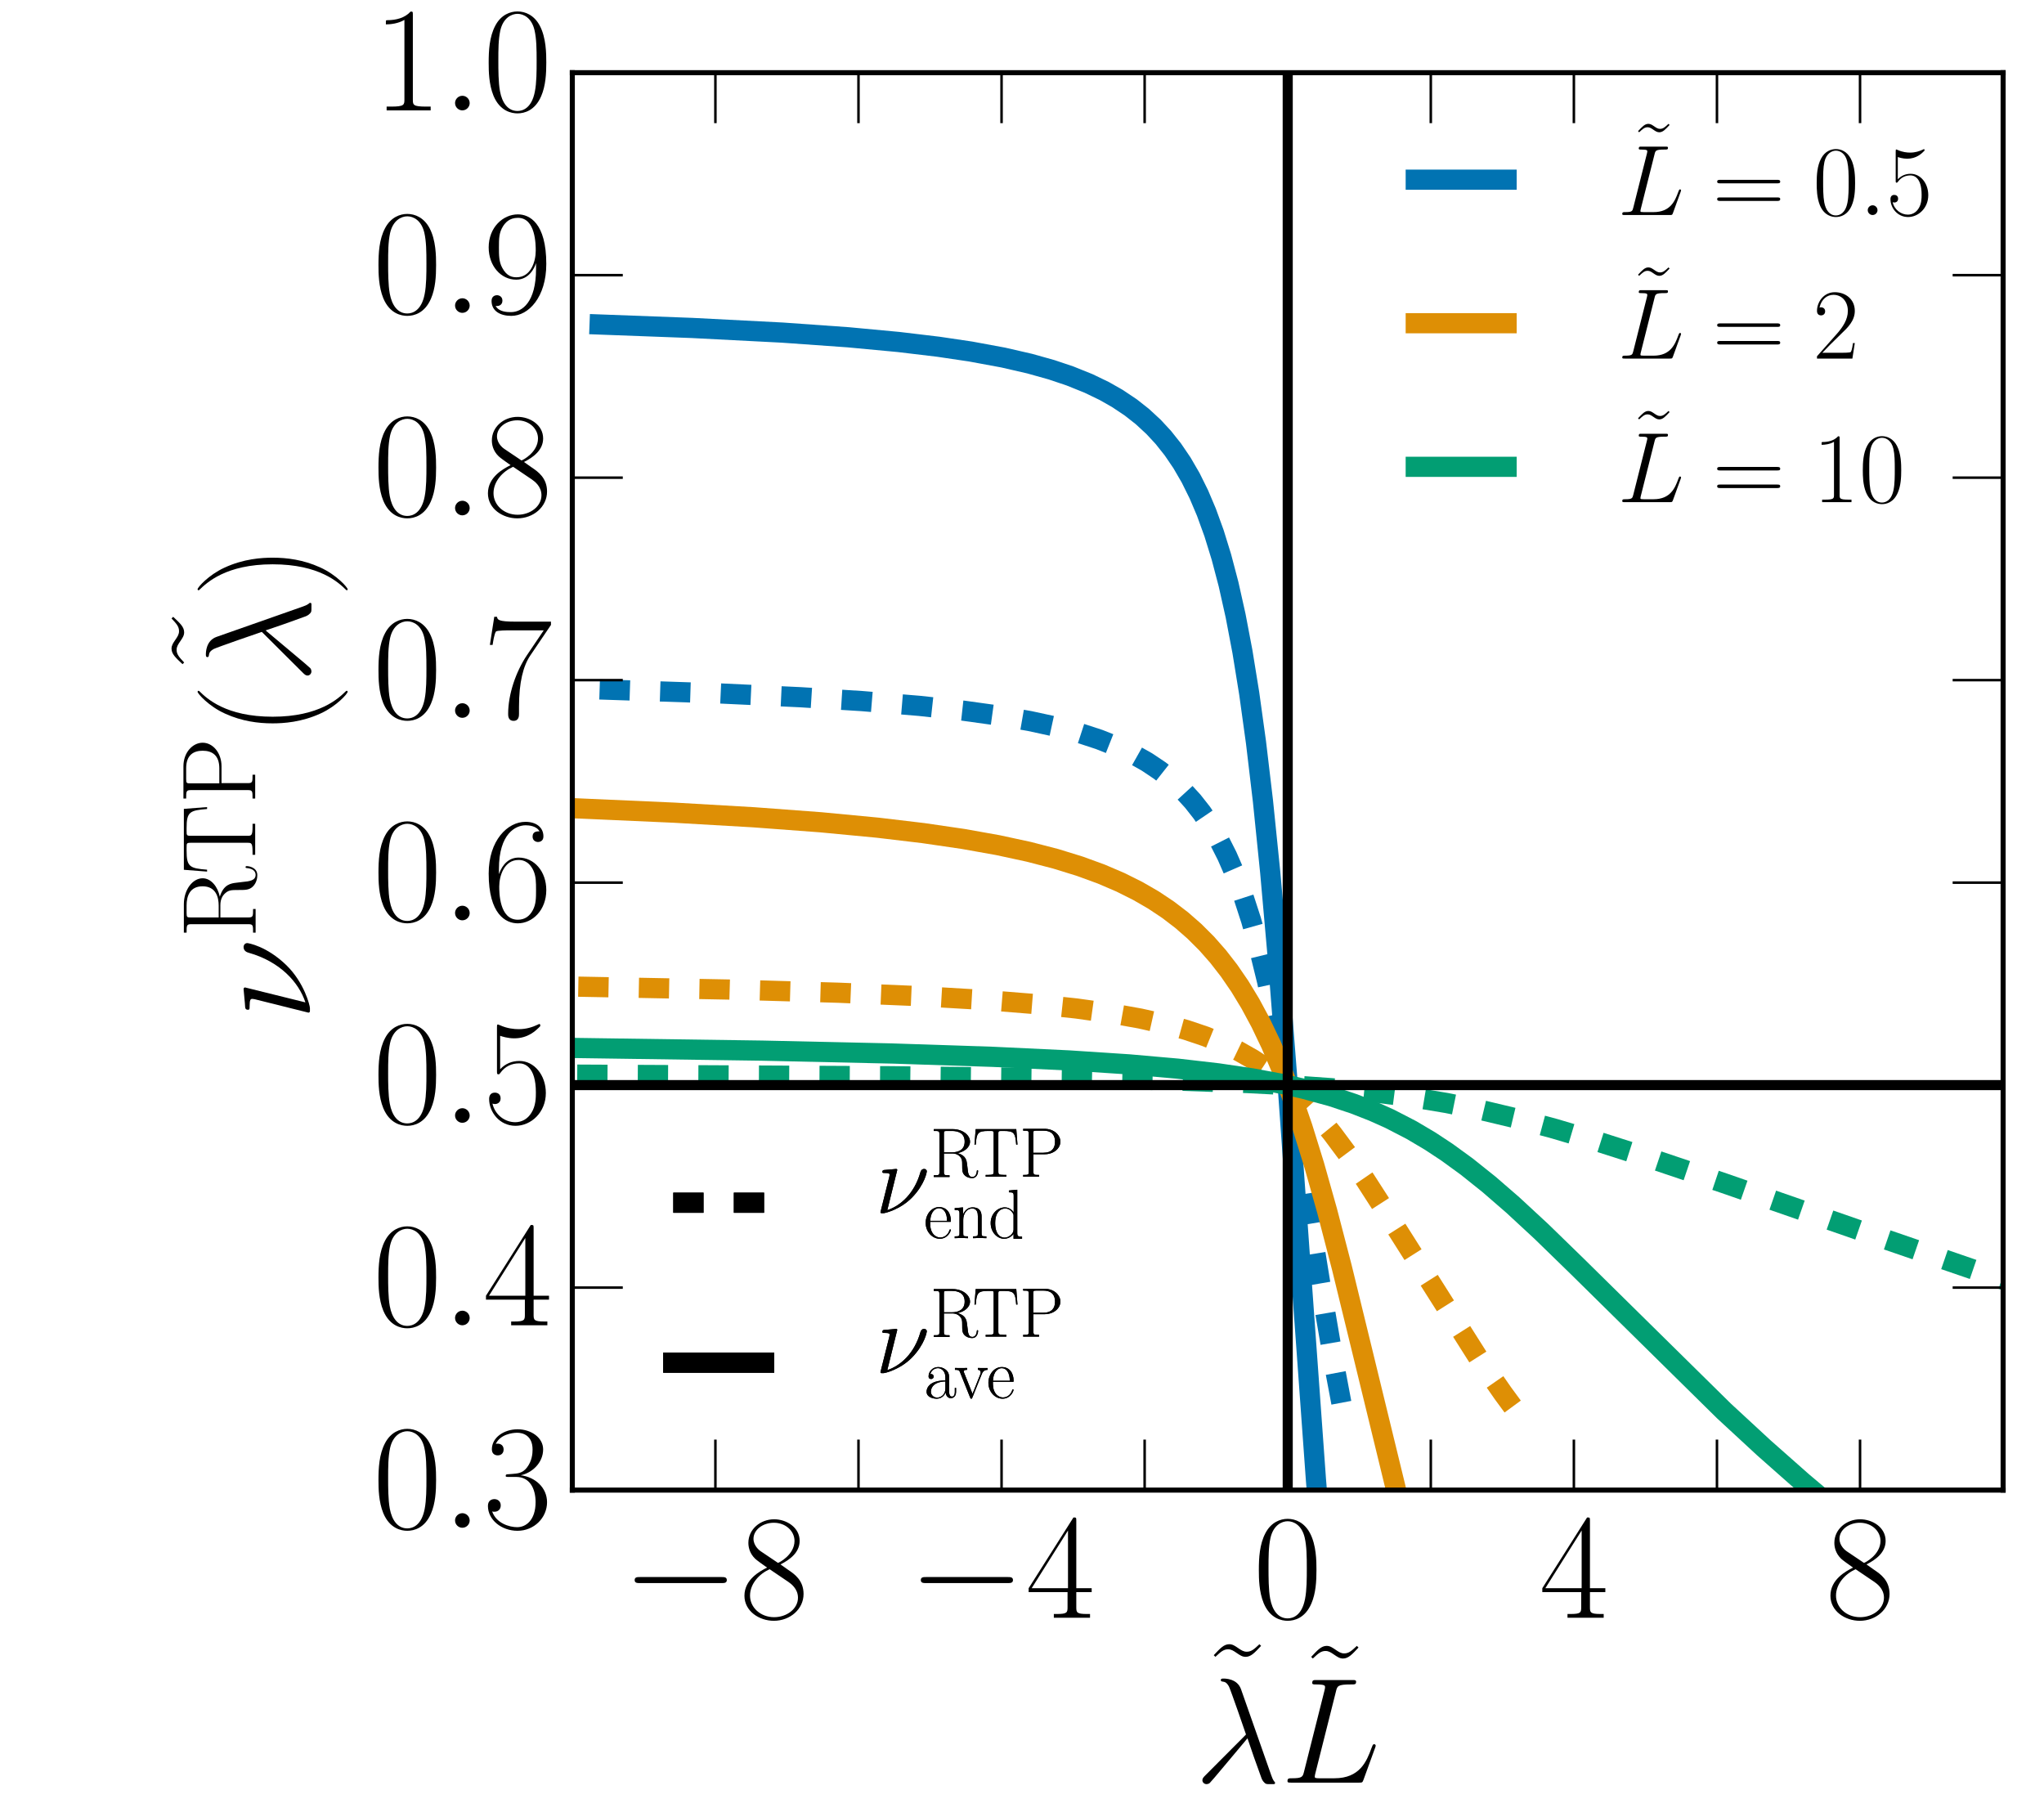<?xml version="1.0" encoding="utf-8" standalone="no"?>
<!DOCTYPE svg PUBLIC "-//W3C//DTD SVG 1.1//EN"
  "http://www.w3.org/Graphics/SVG/1.1/DTD/svg11.dtd">
<!-- Created with matplotlib (https://matplotlib.org/) -->
<svg height="360pt" version="1.1" viewBox="0 0 405 360" width="405pt" xmlns="http://www.w3.org/2000/svg" xmlns:xlink="http://www.w3.org/1999/xlink">
 <defs>
  <style type="text/css">
*{stroke-linecap:butt;stroke-linejoin:round;}
  </style>
 </defs>
 <g id="figure_1">
  <g id="patch_1">
   <path d="M 0 360 
L 405 360 
L 405 0 
L 0 0 
z
" style="fill:#ffffff;"/>
  </g>
  <g id="axes_1">
   <g id="patch_2">
    <path d="M 113.4 295.2 
L 396.9 295.2 
L 396.9 14.4 
L 113.4 14.4 
z
" style="fill:#ffffff;"/>
   </g>
   <g id="line2d_1">
    <path clip-path="url(#p166cdd229d)" d="M 118.808 136.584 
L 142.222 137.358 
L 158.645 138.127 
L 170.812 138.893 
L 182.214 139.843 
L 190.841 140.787 
L 197.604 141.725 
L 204.02 142.842 
L 209.127 143.95 
L 213.917 145.231 
L 217.799 146.5 
L 221.429 147.936 
L 224.424 149.356 
L 227.23 150.937 
L 229.823 152.671 
L 232.201 154.552 
L 234.369 156.574 
L 236.342 158.729 
L 238.137 161.011 
L 239.873 163.569 
L 241.523 166.386 
L 243.144 169.594 
L 244.761 173.307 
L 246.326 177.476 
L 247.898 182.32 
L 249.462 187.879 
L 251.064 194.406 
L 252.761 202.282 
L 254.622 212.02 
L 256.846 224.904 
L 261.536 253.854 
L 264.4 270.597 
L 266.515 281.829 
L 266.515 281.829 
" style="fill:none;stroke:#0173b2;stroke-dasharray:6,6;stroke-dashoffset:0;stroke-width:4;"/>
   </g>
   <g id="line2d_2">
    <path clip-path="url(#p166cdd229d)" d="M 118.808 64.286 
L 137.175 64.972 
L 155.016 65.891 
L 168.075 66.818 
L 178.055 67.752 
L 185.936 68.693 
L 192.321 69.64 
L 198.785 70.834 
L 204.02 72.038 
L 208.349 73.252 
L 211.993 74.476 
L 215.675 75.957 
L 218.777 77.451 
L 221.429 78.958 
L 224.078 80.733 
L 226.351 82.523 
L 228.586 84.589 
L 230.515 86.675 
L 232.396 89.044 
L 234.202 91.702 
L 235.916 94.656 
L 237.53 97.911 
L 239.042 101.473 
L 240.548 105.622 
L 242.015 110.369 
L 243.423 115.72 
L 244.82 121.96 
L 246.177 129.089 
L 247.521 137.378 
L 248.864 147.075 
L 250.24 158.671 
L 251.685 172.835 
L 253.231 190.289 
L 255.007 213.038 
L 257.575 249.196 
L 260.746 293.204 
L 262.539 315.001 
L 264.096 331.326 
L 265.548 344.293 
L 266.515 351.787 
L 266.515 351.787 
" style="fill:none;stroke:#0173b2;stroke-linecap:square;stroke-width:4;"/>
   </g>
   <g id="line2d_3">
    <path clip-path="url(#p166cdd229d)" d="M 114.584 195.467 
L 144.509 196.039 
L 166.145 196.668 
L 182.362 197.353 
L 194.879 198.092 
L 205.093 198.914 
L 213.254 199.788 
L 220.095 200.741 
L 225.878 201.771 
L 230.814 202.876 
L 235.069 204.053 
L 238.851 205.328 
L 242.228 206.696 
L 245.312 208.18 
L 248.221 209.829 
L 250.952 211.632 
L 253.576 213.634 
L 256.036 215.772 
L 258.638 218.331 
L 261.24 221.203 
L 263.968 224.541 
L 267.02 228.642 
L 270.516 233.735 
L 274.916 240.569 
L 292.998 269.113 
L 297.814 276.051 
L 302.064 281.829 
L 302.064 281.829 
" style="fill:none;stroke:#de8f05;stroke-dasharray:6,6;stroke-dashoffset:0;stroke-width:4;"/>
   </g>
   <g id="line2d_4">
    <path clip-path="url(#p166cdd229d)" d="M 114.584 160.157 
L 133.512 160.994 
L 149.338 161.909 
L 162.649 162.902 
L 173.918 163.974 
L 182.947 165.048 
L 190.831 166.201 
L 197.738 167.433 
L 203.816 168.745 
L 209.186 170.137 
L 213.954 171.61 
L 218.207 173.162 
L 222.017 174.795 
L 225.448 176.509 
L 228.551 178.303 
L 231.48 180.255 
L 234.136 182.287 
L 236.642 184.476 
L 239.073 186.9 
L 241.346 189.48 
L 243.529 192.291 
L 245.667 195.408 
L 247.741 198.827 
L 249.781 202.618 
L 251.839 206.923 
L 253.885 211.724 
L 255.818 216.776 
L 258.07 223.313 
L 260.412 230.861 
L 262.949 239.849 
L 265.873 251.089 
L 269.851 267.373 
L 276.98 296.646 
L 280.249 309.044 
L 283.085 318.955 
L 285.721 327.391 
L 288.264 334.816 
L 290.734 341.366 
L 293.215 347.328 
L 295.712 352.75 
L 298.161 357.548 
L 300.091 361 
L 300.091 361 
" style="fill:none;stroke:#de8f05;stroke-linecap:square;stroke-width:4;"/>
   </g>
   <g id="line2d_5">
    <path clip-path="url(#p166cdd229d)" d="M 114.374 212.894 
L 176.436 213.211 
L 210.798 213.593 
L 232.239 214.039 
L 247.095 214.559 
L 255.15 214.971 
L 255.15 214.971 
L 263.781 215.573 
L 272.05 216.368 
L 279.656 217.354 
L 286.683 218.525 
L 293.321 219.873 
L 300.488 221.579 
L 308.065 223.625 
L 316.622 226.167 
L 327.088 229.511 
L 341.568 234.393 
L 370.076 244.311 
L 395.939 253.199 
L 406 256.566 
L 406 256.566 
" style="fill:none;stroke:#029e73;stroke-dasharray:6,6;stroke-dashoffset:0;stroke-width:4;"/>
   </g>
   <g id="line2d_6">
    <path clip-path="url(#p166cdd229d)" d="M 114.374 207.619 
L 151.077 208.141 
L 177.082 208.718 
L 196.787 209.37 
L 211.76 210.079 
L 223.74 210.864 
L 233.325 211.709 
L 241.324 212.632 
L 248.102 213.633 
L 253.932 214.714 
L 258.356 215.709 
L 263.781 217.19 
L 268.251 218.676 
L 272.05 220.162 
L 275.359 221.646 
L 279.656 223.865 
L 283.376 226.067 
L 286.683 228.247 
L 290.626 231.114 
L 295.019 234.624 
L 299.745 238.719 
L 305.421 243.973 
L 312.461 250.823 
L 341.568 279.506 
L 349.506 286.843 
L 357.15 293.598 
L 364.553 299.832 
L 371.754 305.599 
L 378.784 310.944 
L 385.664 315.908 
L 392.807 320.788 
L 399.82 325.318 
L 406 329.103 
L 406 329.103 
" style="fill:none;stroke:#029e73;stroke-linecap:square;stroke-width:4;"/>
   </g>
   <g id="line2d_7">
    <path clip-path="url(#p166cdd229d)" d="M 255.15 295.2 
L 255.15 14.4 
" style="fill:none;stroke:#000000;stroke-linecap:square;stroke-width:2;"/>
   </g>
   <g id="line2d_8">
    <path clip-path="url(#p166cdd229d)" d="M 113.4 214.971 
L 396.9 214.971 
" style="fill:none;stroke:#000000;stroke-linecap:square;stroke-width:2;"/>
   </g>
   <g id="patch_3">
    <path d="M 113.4 295.2 
L 113.4 14.4 
" style="fill:none;stroke:#000000;stroke-linecap:square;stroke-linejoin:miter;"/>
   </g>
   <g id="patch_4">
    <path d="M 396.9 295.2 
L 396.9 14.4 
" style="fill:none;stroke:#000000;stroke-linecap:square;stroke-linejoin:miter;"/>
   </g>
   <g id="patch_5">
    <path d="M 113.4 295.2 
L 396.9 295.2 
" style="fill:none;stroke:#000000;stroke-linecap:square;stroke-linejoin:miter;"/>
   </g>
   <g id="patch_6">
    <path d="M 113.4 14.4 
L 396.9 14.4 
" style="fill:none;stroke:#000000;stroke-linecap:square;stroke-linejoin:miter;"/>
   </g>
   <g id="matplotlib.axis_1">
    <g id="xtick_1">
     <g id="line2d_9">
      <defs>
       <path d="M 0 0 
L 0 -10 
" id="m41e85e7155" style="stroke:#000000;stroke-width:0.5;"/>
      </defs>
      <g>
       <use style="stroke:#000000;stroke-width:0.5;" x="113.4" xlink:href="#m41e85e7155" y="295.2"/>
      </g>
     </g>
     <g id="line2d_10">
      <defs>
       <path d="M 0 0 
L 0 10 
" id="ma95c591715" style="stroke:#000000;stroke-width:0.5;"/>
      </defs>
      <g>
       <use style="stroke:#000000;stroke-width:0.5;" x="113.4" xlink:href="#ma95c591715" y="14.4"/>
      </g>
     </g>
    </g>
    <g id="xtick_2">
     <g id="line2d_11">
      <g>
       <use style="stroke:#000000;stroke-width:0.5;" x="141.75" xlink:href="#m41e85e7155" y="295.2"/>
      </g>
     </g>
     <g id="line2d_12">
      <g>
       <use style="stroke:#000000;stroke-width:0.5;" x="141.75" xlink:href="#ma95c591715" y="14.4"/>
      </g>
     </g>
     <g id="text_1">
      <!-- $-8$ -->
      <defs>
       <path d="M 65.906 23 
C 67.594 23 69.406 23 69.406 25 
C 69.406 27 67.594 27 65.906 27 
L 11.797 27 
C 10.094 27 8.297 27 8.297 25 
C 8.297 23 10.094 23 11.797 23 
z
" id="CMSY10-0"/>
       <path d="M 27.203 35.375 
C 33.5 38.547 39.906 43.328 39.906 50.984 
C 39.906 60.016 31.094 65.297 23 65.297 
C 13.906 65.297 5.906 58.734 5.906 49.688 
C 5.906 47.203 6.5 42.922 10.406 39.141 
C 11.406 38.156 15.594 35.172 18.297 33.281 
C 13.797 30.984 3.297 25.531 3.297 14.594 
C 3.297 4.359 13.094 -2 22.797 -2 
C 33.5 -2 42.5 5.656 42.5 15.781 
C 42.5 24.844 36.406 29.016 32.406 31.703 
z
M 14.094 44.094 
C 13.297 44.594 9.297 47.672 9.297 52.359 
C 9.297 58.422 15.594 63 22.797 63 
C 30.703 63 36.5 57.438 36.5 50.969 
C 36.5 41.703 26.094 36.422 25.594 36.422 
C 25.5 36.422 25.406 36.422 24.594 37.031 
z
M 32.5 23.734 
C 34 22.641 38.797 19.375 38.797 13.297 
C 38.797 5.953 31.406 0.391 23 0.391 
C 13.906 0.391 7 6.844 7 14.688 
C 7 22.547 13.094 29.094 20 32.188 
z
" id="CMR17-56"/>
      </defs>
      <g transform="translate(123.273 320.495)scale(0.3 -0.3)">
       <use transform="scale(0.996)" xlink:href="#CMSY10-0"/>
       <use transform="translate(77.487 0)scale(0.996)" xlink:href="#CMR17-56"/>
      </g>
     </g>
    </g>
    <g id="xtick_3">
     <g id="line2d_13">
      <g>
       <use style="stroke:#000000;stroke-width:0.5;" x="170.1" xlink:href="#m41e85e7155" y="295.2"/>
      </g>
     </g>
     <g id="line2d_14">
      <g>
       <use style="stroke:#000000;stroke-width:0.5;" x="170.1" xlink:href="#ma95c591715" y="14.4"/>
      </g>
     </g>
    </g>
    <g id="xtick_4">
     <g id="line2d_15">
      <g>
       <use style="stroke:#000000;stroke-width:0.5;" x="198.45" xlink:href="#m41e85e7155" y="295.2"/>
      </g>
     </g>
     <g id="line2d_16">
      <g>
       <use style="stroke:#000000;stroke-width:0.5;" x="198.45" xlink:href="#ma95c591715" y="14.4"/>
      </g>
     </g>
     <g id="text_2">
      <!-- $-4$ -->
      <defs>
       <path d="M 33.594 64.406 
C 33.594 66.5 33.5 66.5 31.703 66.5 
L 2 19.594 
L 2 17 
L 27.797 17 
L 27.797 7.141 
C 27.797 3.5 27.594 2.5 20.594 2.5 
L 18.703 2.5 
L 18.703 0 
C 21.906 0 27.297 0 30.703 0 
C 34.094 0 39.5 0 42.703 0 
L 42.703 2.5 
L 40.797 2.5 
C 33.797 2.5 33.594 3.5 33.594 7.141 
L 33.594 17 
L 43.797 17 
L 43.797 19.594 
L 33.594 19.594 
z
M 28.094 57.859 
L 28.094 19.594 
L 4 19.594 
z
" id="CMR17-52"/>
      </defs>
      <g transform="translate(179.973 320.495)scale(0.3 -0.3)">
       <use transform="scale(0.996)" xlink:href="#CMSY10-0"/>
       <use transform="translate(77.487 0)scale(0.996)" xlink:href="#CMR17-52"/>
      </g>
     </g>
    </g>
    <g id="xtick_5">
     <g id="line2d_17">
      <g>
       <use style="stroke:#000000;stroke-width:0.5;" x="226.8" xlink:href="#m41e85e7155" y="295.2"/>
      </g>
     </g>
     <g id="line2d_18">
      <g>
       <use style="stroke:#000000;stroke-width:0.5;" x="226.8" xlink:href="#ma95c591715" y="14.4"/>
      </g>
     </g>
    </g>
    <g id="xtick_6">
     <g id="line2d_19">
      <g>
       <use style="stroke:#000000;stroke-width:0.5;" x="255.15" xlink:href="#m41e85e7155" y="295.2"/>
      </g>
     </g>
     <g id="line2d_20">
      <g>
       <use style="stroke:#000000;stroke-width:0.5;" x="255.15" xlink:href="#ma95c591715" y="14.4"/>
      </g>
     </g>
     <g id="text_3">
      <!-- $0$ -->
      <defs>
       <path d="M 42 31.641 
C 42 37.75 41.906 48.125 37.703 56.109 
C 34 63.109 28.094 65.594 22.906 65.594 
C 18.094 65.594 12 63.406 8.203 56.203 
C 4.203 48.719 3.797 39.438 3.797 31.641 
C 3.797 25.953 3.906 17.281 7 9.672 
C 11.297 -0.609 19 -2 22.906 -2 
C 27.5 -2 34.5 -0.109 38.594 9.375 
C 41.594 16.281 42 24.359 42 31.641 
z
M 22.906 -0.406 
C 16.5 -0.406 12.703 5.078 11.297 12.688 
C 10.203 18.562 10.203 27.156 10.203 32.75 
C 10.203 40.438 10.203 46.828 11.5 52.922 
C 13.406 61.391 19 64 22.906 64 
C 27 64 32.297 61.297 34.203 53.125 
C 35.5 47.438 35.594 40.734 35.594 32.75 
C 35.594 26.25 35.594 18.266 34.406 12.375 
C 32.297 1.484 26.406 -0.406 22.906 -0.406 
z
" id="CMR17-48"/>
      </defs>
      <g transform="translate(248.296 320.495)scale(0.3 -0.3)">
       <use transform="scale(0.996)" xlink:href="#CMR17-48"/>
      </g>
     </g>
    </g>
    <g id="xtick_7">
     <g id="line2d_21">
      <g>
       <use style="stroke:#000000;stroke-width:0.5;" x="283.5" xlink:href="#m41e85e7155" y="295.2"/>
      </g>
     </g>
     <g id="line2d_22">
      <g>
       <use style="stroke:#000000;stroke-width:0.5;" x="283.5" xlink:href="#ma95c591715" y="14.4"/>
      </g>
     </g>
    </g>
    <g id="xtick_8">
     <g id="line2d_23">
      <g>
       <use style="stroke:#000000;stroke-width:0.5;" x="311.85" xlink:href="#m41e85e7155" y="295.2"/>
      </g>
     </g>
     <g id="line2d_24">
      <g>
       <use style="stroke:#000000;stroke-width:0.5;" x="311.85" xlink:href="#ma95c591715" y="14.4"/>
      </g>
     </g>
     <g id="text_4">
      <!-- $4$ -->
      <g transform="translate(304.996 320.495)scale(0.3 -0.3)">
       <use transform="scale(0.996)" xlink:href="#CMR17-52"/>
      </g>
     </g>
    </g>
    <g id="xtick_9">
     <g id="line2d_25">
      <g>
       <use style="stroke:#000000;stroke-width:0.5;" x="340.2" xlink:href="#m41e85e7155" y="295.2"/>
      </g>
     </g>
     <g id="line2d_26">
      <g>
       <use style="stroke:#000000;stroke-width:0.5;" x="340.2" xlink:href="#ma95c591715" y="14.4"/>
      </g>
     </g>
    </g>
    <g id="xtick_10">
     <g id="line2d_27">
      <g>
       <use style="stroke:#000000;stroke-width:0.5;" x="368.55" xlink:href="#m41e85e7155" y="295.2"/>
      </g>
     </g>
     <g id="line2d_28">
      <g>
       <use style="stroke:#000000;stroke-width:0.5;" x="368.55" xlink:href="#ma95c591715" y="14.4"/>
      </g>
     </g>
     <g id="text_5">
      <!-- $8$ -->
      <g transform="translate(361.696 320.495)scale(0.3 -0.3)">
       <use transform="scale(0.996)" xlink:href="#CMR17-56"/>
      </g>
     </g>
    </g>
    <g id="xtick_11">
     <g id="line2d_29">
      <g>
       <use style="stroke:#000000;stroke-width:0.5;" x="396.9" xlink:href="#m41e85e7155" y="295.2"/>
      </g>
     </g>
     <g id="line2d_30">
      <g>
       <use style="stroke:#000000;stroke-width:0.5;" x="396.9" xlink:href="#ma95c591715" y="14.4"/>
      </g>
     </g>
    </g>
    <g id="text_6">
     <!-- $\tilde{\lambda} \tilde{L}$ -->
     <defs>
      <path d="M 37.5 65.375 
C 34.094 62.188 32.203 60.391 29.094 60.391 
C 26.906 60.391 25.406 61.438 23.297 62.875 
C 21.297 64.234 19.703 65.375 17.5 65.375 
C 13.906 65.375 11.406 62.562 7.203 58.094 
L 8.297 57 
C 11.703 60.156 13.594 62 16.703 62 
C 18.906 62 20.406 60.938 22.5 59.5 
C 24.5 58.156 26.094 57 28.297 57 
C 31.906 57 34.406 59.812 38.594 64.281 
z
" id="CMR17-126"/>
      <path d="M 30.906 61.953 
C 28.406 69 20.5 69 19.203 69 
C 18.594 69 17.5 69 17.5 68 
C 17.5 67.219 18.094 67.109 18.594 67.016 
C 20.094 66.812 21.297 66.609 22.906 63.75 
C 23.906 61.859 34.203 32.172 34.203 31.969 
C 34.203 31.875 34.094 31.766 33.297 30.969 
L 7.297 4.859 
C 6.094 3.656 5.297 2.859 5.297 1.594 
C 5.297 0.188 6.5 -1 8.094 -1 
C 8.5 -1 9.594 -0.797 10.203 -0.203 
C 11.797 1.281 26.094 18.656 35.203 29.391 
C 37.797 21.609 41 12.453 44.094 4.078 
C 44.594 2.594 45.094 1.188 46.5 -0.094 
C 47.5 -1 47.703 -1 50.5 -1 
L 52.406 -1 
C 52.797 -1 53.5 -1 53.5 -0.203 
C 53.5 0.203 53.406 0.297 53 0.703 
C 52.094 1.797 51.406 3.578 51 4.781 
z
" id="CMMI12-21"/>
      <path d="M 36.703 60.328 
C 37.594 64.109 37.906 65.109 46.703 65.109 
C 49.406 65.109 50.094 65.109 50.094 67 
C 50.094 68 49 68 48.594 68 
C 46.594 68 44.297 68 42.297 68 
L 28.906 68 
C 27 68 24.797 68 22.906 68 
C 22.094 68 21 68 21 66.109 
C 21 65.109 21.906 65.109 23.406 65.109 
C 29.5 65.109 29.5 64.312 29.5 63.219 
C 29.5 63.031 29.5 62.422 29.094 60.922 
L 15.594 7.375 
C 14.703 3.891 14.5 2.891 7.5 2.891 
C 5.594 2.891 4.594 2.891 4.594 1.094 
C 4.594 0 5.203 0 7.203 0 
L 52 0 
C 54.203 0 54.297 0.094 55 1.891 
L 62.703 23.094 
C 62.906 23.594 63.094 24.188 63.094 24.484 
C 63.094 25.078 62.594 25.484 62.094 25.484 
C 62 25.484 61.5 25.484 61.297 25.078 
C 61.094 24.984 61.094 24.781 60.297 22.891 
C 57.094 14.141 52.594 2.891 35.703 2.891 
L 26.094 2.891 
C 24.703 2.891 24.5 2.891 23.906 3 
C 22.797 3.094 22.703 3.297 22.703 4.094 
C 22.703 4.797 22.906 5.391 23.094 6.266 
z
" id="CMMI12-76"/>
     </defs>
     <g transform="translate(236.659 353.156)scale(0.3 -0.3)">
      <use transform="translate(5.607 26.297)scale(0.996)" xlink:href="#CMR17-126"/>
      <use transform="scale(0.996)" xlink:href="#CMMI12-21"/>
      <use transform="translate(69.954 25.19)scale(0.996)" xlink:href="#CMR17-126"/>
      <use transform="translate(56.904 0)scale(0.996)" xlink:href="#CMMI12-76"/>
     </g>
    </g>
   </g>
   <g id="matplotlib.axis_2">
    <g id="ytick_1">
     <g id="line2d_31">
      <defs>
       <path d="M 0 0 
L 10 0 
" id="m42e4af747c" style="stroke:#000000;stroke-width:0.5;"/>
      </defs>
      <g>
       <use style="stroke:#000000;stroke-width:0.5;" x="113.4" xlink:href="#m42e4af747c" y="295.2"/>
      </g>
     </g>
     <g id="line2d_32">
      <defs>
       <path d="M 0 0 
L -10 0 
" id="m2ceb698891" style="stroke:#000000;stroke-width:0.5;"/>
      </defs>
      <g>
       <use style="stroke:#000000;stroke-width:0.5;" x="396.9" xlink:href="#m2ceb698891" y="295.2"/>
      </g>
     </g>
     <g id="text_7">
      <!-- $0.3$ -->
      <defs>
       <path d="M 18.406 4.797 
C 18.406 7.688 16 9.672 13.594 9.672 
C 10.703 9.672 8.703 7.281 8.703 4.891 
C 8.703 2 11.094 0 13.5 0 
C 16.406 0 18.406 2.391 18.406 4.797 
z
" id="CMMI12-58"/>
       <path d="M 22.094 33.703 
C 31 33.703 34.906 25.969 34.906 17.031 
C 34.906 5 28.5 0.391 22.703 0.391 
C 17.406 0.391 8.797 3.031 6.094 10.828 
C 6.594 10.625 7.094 10.625 7.594 10.625 
C 10 10.625 11.797 12.219 11.797 14.812 
C 11.797 17.703 9.594 19 7.594 19 
C 5.906 19 3.297 18.203 3.297 14.469 
C 3.297 5.234 12.297 -2 22.906 -2 
C 34 -2 42.5 6.719 42.5 16.953 
C 42.5 26.672 34.5 33.703 25 34.797 
C 32.594 36.375 39.906 43.062 39.906 52.016 
C 39.906 59.688 32 65.297 23 65.297 
C 13.906 65.297 5.906 59.828 5.906 52.016 
C 5.906 48.594 8.5 48 9.797 48 
C 11.906 48 13.703 49.297 13.703 51.891 
C 13.703 54.469 11.906 55.766 9.797 55.766 
C 9.406 55.766 8.906 55.766 8.5 55.578 
C 11.406 61.859 19.297 63 22.797 63 
C 26.297 63 32.906 61.328 32.906 51.875 
C 32.906 49.109 32.5 44.188 29.094 39.844 
C 26.094 36 22.703 36 19.406 35.688 
C 18.906 35.688 16.594 35.453 16.203 35.453 
C 15.5 35.359 15.094 35.266 15.094 34.5 
C 15.094 33.797 15.203 33.703 17.203 33.703 
z
" id="CMR17-51"/>
      </defs>
      <g transform="translate(73.857 302.665)scale(0.3 -0.3)">
       <use transform="scale(0.996)" xlink:href="#CMR17-48"/>
       <use transform="translate(45.69 0)scale(0.996)" xlink:href="#CMMI12-58"/>
       <use transform="translate(72.788 0)scale(0.996)" xlink:href="#CMR17-51"/>
      </g>
     </g>
    </g>
    <g id="ytick_2">
     <g id="line2d_33">
      <g>
       <use style="stroke:#000000;stroke-width:0.5;" x="113.4" xlink:href="#m42e4af747c" y="255.086"/>
      </g>
     </g>
     <g id="line2d_34">
      <g>
       <use style="stroke:#000000;stroke-width:0.5;" x="396.9" xlink:href="#m2ceb698891" y="255.086"/>
      </g>
     </g>
     <g id="text_8">
      <!-- $0.4$ -->
      <g transform="translate(73.857 262.55)scale(0.3 -0.3)">
       <use transform="scale(0.996)" xlink:href="#CMR17-48"/>
       <use transform="translate(45.69 0)scale(0.996)" xlink:href="#CMMI12-58"/>
       <use transform="translate(72.788 0)scale(0.996)" xlink:href="#CMR17-52"/>
      </g>
     </g>
    </g>
    <g id="ytick_3">
     <g id="line2d_35">
      <g>
       <use style="stroke:#000000;stroke-width:0.5;" x="113.4" xlink:href="#m42e4af747c" y="214.971"/>
      </g>
     </g>
     <g id="line2d_36">
      <g>
       <use style="stroke:#000000;stroke-width:0.5;" x="396.9" xlink:href="#m2ceb698891" y="214.971"/>
      </g>
     </g>
     <g id="text_9">
      <!-- $0.5$ -->
      <defs>
       <path d="M 11.406 57.688 
C 12.406 57.281 16.5 56 20.703 56 
C 30 56 35.094 61.109 38 64.062 
C 38 64.953 38 65.5 37.406 65.5 
C 37.297 65.5 37.094 65.5 36.297 65.047 
C 32.797 63.406 28.703 62.078 23.703 62.078 
C 20.703 62.078 16.203 62.484 11.297 64.672 
C 10.203 65.172 10 65.172 9.906 65.172 
C 9.406 65.172 9.297 65.062 9.297 63.078 
L 9.297 34.422 
C 9.297 32.641 9.297 32.141 10.297 32.141 
C 10.797 32.141 11 32.344 11.5 33.031 
C 14.703 37.516 19.094 39.406 24.094 39.406 
C 27.594 39.406 35.094 37.219 35.094 20.141 
C 35.094 16.953 35.094 11.172 32.094 6.578 
C 29.594 2.484 25.703 0.391 21.406 0.391 
C 14.797 0.391 8.094 5 6.297 12.719 
C 6.703 12.609 7.5 12.422 7.906 12.422 
C 9.203 12.422 11.703 13.125 11.703 16.219 
C 11.703 18.906 9.797 20 7.906 20 
C 5.594 20 4.094 18.594 4.094 15.797 
C 4.094 7.094 11 -2 21.594 -2 
C 31.906 -2 41.703 6.875 41.703 19.75 
C 41.703 31.719 33.906 41 24.203 41 
C 19.094 41 14.797 39.109 11.406 35.531 
z
" id="CMR17-53"/>
      </defs>
      <g transform="translate(73.857 222.436)scale(0.3 -0.3)">
       <use transform="scale(0.996)" xlink:href="#CMR17-48"/>
       <use transform="translate(45.69 0)scale(0.996)" xlink:href="#CMMI12-58"/>
       <use transform="translate(72.788 0)scale(0.996)" xlink:href="#CMR17-53"/>
      </g>
     </g>
    </g>
    <g id="ytick_4">
     <g id="line2d_37">
      <g>
       <use style="stroke:#000000;stroke-width:0.5;" x="113.4" xlink:href="#m42e4af747c" y="174.857"/>
      </g>
     </g>
     <g id="line2d_38">
      <g>
       <use style="stroke:#000000;stroke-width:0.5;" x="396.9" xlink:href="#m2ceb698891" y="174.857"/>
      </g>
     </g>
     <g id="text_10">
      <!-- $0.6$ -->
      <defs>
       <path d="M 10.594 34 
C 10.594 57.656 21.797 63 28.297 63 
C 30.406 63 35.5 62.641 37.5 59 
C 35.906 59 32.906 59 32.906 55.516 
C 32.906 52.828 35.094 51.922 36.5 51.922 
C 37.406 51.922 40.094 52.312 40.094 55.625 
C 40.094 61.781 35.094 65.297 28.203 65.297 
C 16.297 65.297 3.797 52.969 3.797 31 
C 3.797 3.953 15.094 -2 23.094 -2 
C 32.797 -2 42 6.672 42 20.047 
C 42 32.516 33.906 41.594 23.703 41.594 
C 17.594 41.594 13.094 37.609 10.594 30.625 
z
M 23.094 0.391 
C 10.797 0.391 10.797 18.75 10.797 22.438 
C 10.797 29.625 14.203 40 23.5 40 
C 25.203 40 30.094 40 33.406 33.125 
C 35.203 29.219 35.203 25.141 35.203 20.141 
C 35.203 14.75 35.203 10.781 33.094 6.781 
C 30.906 2.672 27.703 0.391 23.094 0.391 
z
" id="CMR17-54"/>
      </defs>
      <g transform="translate(73.857 182.322)scale(0.3 -0.3)">
       <use transform="scale(0.996)" xlink:href="#CMR17-48"/>
       <use transform="translate(45.69 0)scale(0.996)" xlink:href="#CMMI12-58"/>
       <use transform="translate(72.788 0)scale(0.996)" xlink:href="#CMR17-54"/>
      </g>
     </g>
    </g>
    <g id="ytick_5">
     <g id="line2d_39">
      <g>
       <use style="stroke:#000000;stroke-width:0.5;" x="113.4" xlink:href="#m42e4af747c" y="134.743"/>
      </g>
     </g>
     <g id="line2d_40">
      <g>
       <use style="stroke:#000000;stroke-width:0.5;" x="396.9" xlink:href="#m2ceb698891" y="134.743"/>
      </g>
     </g>
     <g id="text_11">
      <!-- $0.7$ -->
      <defs>
       <path d="M 45.094 61.578 
L 45.094 63.766 
L 21.594 63.766 
C 9.906 63.766 9.703 65.078 9.297 67 
L 7.5 67 
L 4.594 48.344 
L 6.406 48.344 
C 6.703 50.234 7.406 55.312 8.594 57.203 
C 9.203 58 16.594 58 18.297 58 
L 40.297 58 
L 29.203 41.578 
C 21.797 30.531 16.703 15.609 16.703 2.578 
C 16.703 1.391 16.703 -2 20.297 -2 
C 23.906 -2 23.906 1.391 23.906 2.672 
L 23.906 7.266 
C 23.906 23.562 26.703 34.312 31.297 41.188 
z
" id="CMR17-55"/>
      </defs>
      <g transform="translate(73.857 142.207)scale(0.3 -0.3)">
       <use transform="scale(0.996)" xlink:href="#CMR17-48"/>
       <use transform="translate(45.69 0)scale(0.996)" xlink:href="#CMMI12-58"/>
       <use transform="translate(72.788 0)scale(0.996)" xlink:href="#CMR17-55"/>
      </g>
     </g>
    </g>
    <g id="ytick_6">
     <g id="line2d_41">
      <g>
       <use style="stroke:#000000;stroke-width:0.5;" x="113.4" xlink:href="#m42e4af747c" y="94.629"/>
      </g>
     </g>
     <g id="line2d_42">
      <g>
       <use style="stroke:#000000;stroke-width:0.5;" x="396.9" xlink:href="#m2ceb698891" y="94.629"/>
      </g>
     </g>
     <g id="text_12">
      <!-- $0.8$ -->
      <g transform="translate(73.857 102.093)scale(0.3 -0.3)">
       <use transform="scale(0.996)" xlink:href="#CMR17-48"/>
       <use transform="translate(45.69 0)scale(0.996)" xlink:href="#CMMI12-58"/>
       <use transform="translate(72.788 0)scale(0.996)" xlink:href="#CMR17-56"/>
      </g>
     </g>
    </g>
    <g id="ytick_7">
     <g id="line2d_43">
      <g>
       <use style="stroke:#000000;stroke-width:0.5;" x="113.4" xlink:href="#m42e4af747c" y="54.514"/>
      </g>
     </g>
     <g id="line2d_44">
      <g>
       <use style="stroke:#000000;stroke-width:0.5;" x="396.9" xlink:href="#m2ceb698891" y="54.514"/>
      </g>
     </g>
     <g id="text_13">
      <!-- $0.9$ -->
      <defs>
       <path d="M 35.203 29.125 
C 35.203 7.25 26.094 0.484 18.594 0.484 
C 16.297 0.484 10.703 0.484 8.406 4.594 
C 11 4.188 12.906 5.578 12.906 8.094 
C 12.906 10.812 10.703 11.703 9.297 11.703 
C 8.406 11.703 5.703 11.297 5.703 7.906 
C 5.703 1.109 11.594 -2 18.797 -2 
C 30.297 -2 42 10.531 42 32.391 
C 42 59.641 30.797 65.297 23.203 65.297 
C 13.297 65.297 3.797 56.688 3.797 43.406 
C 3.797 31.109 11.906 22 22.094 22 
C 30.5 22 34.203 29.734 35.203 33 
z
M 22.297 23.594 
C 19.594 23.594 15.797 24.094 12.703 30.031 
C 10.594 33.891 10.594 38.453 10.594 43.297 
C 10.594 49.156 10.594 53.203 13.406 57.562 
C 14.797 59.641 17.406 63 23.203 63 
C 35 63 35 45.078 35 41.125 
C 35 34.094 31.797 23.594 22.297 23.594 
z
" id="CMR17-57"/>
      </defs>
      <g transform="translate(73.857 61.979)scale(0.3 -0.3)">
       <use transform="scale(0.996)" xlink:href="#CMR17-48"/>
       <use transform="translate(45.69 0)scale(0.996)" xlink:href="#CMMI12-58"/>
       <use transform="translate(72.788 0)scale(0.996)" xlink:href="#CMR17-57"/>
      </g>
     </g>
    </g>
    <g id="ytick_8">
     <g id="line2d_45">
      <g>
       <use style="stroke:#000000;stroke-width:0.5;" x="113.4" xlink:href="#m42e4af747c" y="14.4"/>
      </g>
     </g>
     <g id="line2d_46">
      <g>
       <use style="stroke:#000000;stroke-width:0.5;" x="396.9" xlink:href="#m2ceb698891" y="14.4"/>
      </g>
     </g>
     <g id="text_14">
      <!-- $1.0$ -->
      <defs>
       <path d="M 26.594 63.406 
C 26.594 65.5 26.5 65.5 25.094 65.5 
C 21.203 61.188 15.297 59.797 9.703 59.797 
C 9.406 59.797 8.906 59.797 8.797 59.5 
C 8.703 59.297 8.703 59.094 8.703 57 
C 11.797 57 17 57.594 21 59.984 
L 21 7.203 
C 21 3.688 20.797 2.5 12.203 2.5 
L 9.203 2.5 
L 9.203 0 
C 14 0 19 0 23.797 0 
C 28.594 0 33.594 0 38.406 0 
L 38.406 2.5 
L 35.406 2.5 
C 26.797 2.5 26.594 3.594 26.594 7.156 
z
" id="CMR17-49"/>
      </defs>
      <g transform="translate(73.857 21.865)scale(0.3 -0.3)">
       <use transform="scale(0.996)" xlink:href="#CMR17-49"/>
       <use transform="translate(45.69 0)scale(0.996)" xlink:href="#CMMI12-58"/>
       <use transform="translate(72.788 0)scale(0.996)" xlink:href="#CMR17-48"/>
      </g>
     </g>
    </g>
    <g id="text_15">
     <!-- $\nu^{\rm RTP}(\tilde{\lambda})$ -->
     <defs>
      <path d="M 22 43.016 
C 22 43.406 21.703 44 20.906 44 
C 20.203 44 10.797 42.984 9.297 42.984 
C 8.203 42.875 7.203 42.781 7.203 40.984 
C 7.203 40 8 40 9.406 40 
C 14.094 40 14.406 39.297 14.406 38.203 
C 14.406 37.797 14.203 36.609 14.094 36.219 
L 5.297 1 
C 5.297 0.594 5.594 0 6.297 0 
L 8.406 0 
C 9.797 0 25 3.594 36.703 15.562 
C 49.594 28.844 51.406 41.125 51.406 41.516 
C 51.406 43.109 50.094 44 48.797 44 
C 45.906 44 45.203 41.312 45 40.609 
C 39.094 19.75 25.406 7.391 12.094 3 
z
" id="CMMI12-23"/>
      <path d="M 39.203 33.531 
C 48.703 35.438 56.703 41.812 56.703 49.781 
C 56.703 59.141 46.094 67.594 32.094 67.594 
L 5.203 67.594 
L 5.203 65 
C 12.094 65 13.203 65 13.203 60.516 
L 13.203 6.484 
C 13.203 2 12.094 2 5.203 2 
L 5.203 -0.406 
C 8.094 -0.406 13.297 -0.406 16.406 -0.406 
C 19.5 -0.406 24.703 -0.406 27.594 -0.406 
L 27.594 2 
C 20.703 2 19.594 2 19.594 6.516 
L 19.594 33 
L 31.297 33 
C 37 33 40.203 30.688 41.594 29.391 
C 45.594 25.5 45.594 22.797 45.594 16 
C 45.594 9.297 45.594 5.891 48.594 2.5 
C 52.406 -1.594 57.5 -2 59.703 -2 
C 67.094 -2 68.203 6.188 68.203 7.859 
C 68.203 8.438 68.203 9.141 67.297 9.141 
C 66.5 9.141 66.406 8.547 66.406 8.156 
C 65.906 1.75 63 -0.406 59.906 -0.406 
C 54.406 -0.406 53.797 5.859 53.203 11.938 
C 52.906 14.031 52.703 15.516 52.5 17.703 
C 51.906 22.688 51.094 29.953 39.203 33.531 
z
M 31 34.594 
L 19.594 34.594 
L 19.594 61.141 
C 19.594 64.516 19.797 65 23.797 65 
L 31.094 65 
C 39.406 65 49.094 62.141 49.094 49.844 
C 49.094 37.062 38.5 34.594 31 34.594 
z
" id="CMR17-82"/>
      <path d="M 62.203 67.594 
L 4.5 67.594 
L 2.797 45.594 
L 4.594 45.594 
C 5.906 62.125 7.297 65 22.703 65 
C 24.5 65 27.406 65 28.203 64.906 
C 30.094 64.609 30.094 63.406 30.094 61.125 
L 30.094 7.172 
C 30.094 3.594 29.797 2.5 21.5 2.5 
L 18.703 2.5 
L 18.703 0 
C 23.5 0 28.5 0 33.406 0 
C 38.297 0 43.297 0 48.094 0 
L 48.094 2.5 
L 45.297 2.5 
C 37 2.5 36.703 3.594 36.703 7.172 
L 36.703 61.125 
C 36.703 63.312 36.703 64.516 38.5 64.906 
C 39.297 65 42.203 65 44 65 
C 59.297 65 60.797 62.125 62.094 45.594 
L 63.906 45.594 
z
" id="CMR17-84"/>
      <path d="M 19.797 31.906 
L 35.797 31.906 
C 48.703 31.906 58.094 40.281 58.094 49.75 
C 58.094 59.234 48.906 68 35.797 68 
L 5.203 68 
L 5.203 65.406 
C 12.094 65.406 13.203 65.406 13.203 60.922 
L 13.203 6.969 
C 13.203 2.5 12.094 2.5 5.203 2.5 
L 5.203 0 
C 8.094 0 13.406 0 16.5 0 
C 19.594 0 24.906 0 27.797 0 
L 27.797 2.5 
C 20.906 2.5 19.797 2.5 19.797 6.969 
z
M 19.594 34 
L 19.594 61.531 
C 19.594 64.922 19.797 65.406 23.797 65.406 
L 33.906 65.406 
C 46.797 65.406 50.5 58.031 50.5 49.75 
C 50.5 40.688 46.094 34 33.906 34 
z
" id="CMR17-80"/>
      <path d="M 30.594 -24.391 
C 30.594 -24.297 30.594 -24.094 30.297 -23.797 
C 25.703 -19.125 13.406 -6.359 13.406 24.703 
C 13.406 55.766 25.5 68.422 30.406 73.391 
C 30.406 73.5 30.594 73.703 30.594 74 
C 30.594 74.297 30.297 74.5 29.906 74.5 
C 28.797 74.5 20.297 67.125 15.406 56.156 
C 10.406 45.109 9 34.359 9 24.812 
C 9 17.625 9.703 5.484 15.703 -7.359 
C 20.5 -17.734 28.703 -25 29.906 -25 
C 30.406 -25 30.594 -24.797 30.594 -24.391 
z
" id="CMR17-40"/>
      <path d="M 26.297 24.703 
C 26.297 31.875 25.594 44.016 19.594 56.859 
C 14.797 67.234 6.594 74.5 5.406 74.5 
C 5.094 74.5 4.703 74.391 4.703 73.891 
C 4.703 73.703 4.797 73.594 4.906 73.391 
C 9.703 68.406 21.906 55.75 21.906 24.75 
C 21.906 -6.359 9.797 -19.016 4.906 -24.016 
C 4.797 -24.203 4.703 -24.312 4.703 -24.5 
C 4.703 -25 5.094 -25 5.406 -25 
C 6.5 -25 15 -17.625 19.906 -6.656 
C 24.906 4.391 26.297 15.141 26.297 24.703 
z
" id="CMR17-41"/>
     </defs>
     <g transform="translate(61.41 202.195)rotate(-90)scale(0.3 -0.3)">
      <use transform="scale(0.996)" xlink:href="#CMMI12-23"/>
      <use transform="translate(54.483 36.154)scale(0.697)" xlink:href="#CMR17-82"/>
      <use transform="translate(96.471 36.154)scale(0.697)" xlink:href="#CMR17-84"/>
      <use transform="translate(143.028 36.154)scale(0.697)" xlink:href="#CMR17-80"/>
      <use transform="translate(187.336 0)scale(0.996)" xlink:href="#CMR17-40"/>
      <use transform="translate(228.224 26.297)scale(0.996)" xlink:href="#CMR17-126"/>
      <use transform="translate(222.617 0)scale(0.996)" xlink:href="#CMMI12-21"/>
      <use transform="translate(279.521 0)scale(0.996)" xlink:href="#CMR17-41"/>
     </g>
    </g>
   </g>
   <g id="legend_1">
    <g id="line2d_47">
     <path d="M 280.518 35.597 
L 298.518 35.597 
" style="fill:none;stroke:#0173b2;stroke-linecap:square;stroke-width:4;"/>
    </g>
    <g id="line2d_48"/>
    <g id="text_16">
     <!-- $\tilde{L}=0.5$ -->
     <defs>
      <path d="M 64.297 31.516 
C 65.797 31.516 67.297 31.516 67.297 33.203 
C 67.297 35 65.594 35 63.906 35 
L 8 35 
C 6.297 35 4.594 35 4.594 33.203 
C 4.594 31.516 6.094 31.516 7.594 31.516 
z
M 63.906 14 
C 65.594 14 67.297 14 67.297 15.797 
C 67.297 17.484 65.797 17.484 64.297 17.484 
L 7.594 17.484 
C 6.094 17.484 4.594 17.484 4.594 15.797 
C 4.594 14 6.297 14 8 14 
z
" id="CMR17-61"/>
     </defs>
     <g transform="translate(320.518 42.597)scale(0.2 -0.2)">
      <use transform="translate(13.05 25.19)scale(0.996)" xlink:href="#CMR17-126"/>
      <use transform="scale(0.996)" xlink:href="#CMMI12-76"/>
      <use transform="translate(94.045 0)scale(0.996)" xlink:href="#CMR17-61"/>
      <use transform="translate(193.434 0)scale(0.996)" xlink:href="#CMR17-48"/>
      <use transform="translate(239.124 0)scale(0.996)" xlink:href="#CMMI12-58"/>
      <use transform="translate(266.221 0)scale(0.996)" xlink:href="#CMR17-53"/>
     </g>
    </g>
    <g id="line2d_49">
     <path d="M 280.518 64.037 
L 298.518 64.037 
" style="fill:none;stroke:#de8f05;stroke-linecap:square;stroke-width:4;"/>
    </g>
    <g id="line2d_50"/>
    <g id="text_17">
     <!-- $\tilde{L}=2$ -->
     <defs>
      <path d="M 41.703 15.453 
L 39.906 15.453 
C 38.906 8.375 38.094 7.172 37.703 6.562 
C 37.203 5.766 30 5.766 28.594 5.766 
L 9.406 5.766 
C 13 9.672 20 16.75 28.5 24.953 
C 34.594 30.734 41.703 37.531 41.703 47.422 
C 41.703 59.219 32.297 66 21.797 66 
C 10.797 66 4.094 56.312 4.094 47.344 
C 4.094 43.438 7 42.938 8.203 42.938 
C 9.203 42.938 12.203 43.547 12.203 47.031 
C 12.203 50.109 9.594 51 8.203 51 
C 7.594 51 7 50.906 6.594 50.703 
C 8.5 59.219 14.297 63.406 20.406 63.406 
C 29.094 63.406 34.797 56.516 34.797 47.422 
C 34.797 38.734 29.703 31.25 24 24.75 
L 4.094 2.281 
L 4.094 0 
L 39.297 0 
z
" id="CMR17-50"/>
     </defs>
     <g transform="translate(320.518 71.037)scale(0.2 -0.2)">
      <use transform="translate(13.05 25.19)scale(0.996)" xlink:href="#CMR17-126"/>
      <use transform="scale(0.996)" xlink:href="#CMMI12-76"/>
      <use transform="translate(94.045 0)scale(0.996)" xlink:href="#CMR17-61"/>
      <use transform="translate(193.434 0)scale(0.996)" xlink:href="#CMR17-50"/>
     </g>
    </g>
    <g id="line2d_51">
     <path d="M 280.518 92.478 
L 298.518 92.478 
" style="fill:none;stroke:#029e73;stroke-linecap:square;stroke-width:4;"/>
    </g>
    <g id="line2d_52"/>
    <g id="text_18">
     <!-- $\tilde{L}=10$ -->
     <g transform="translate(320.518 99.478)scale(0.2 -0.2)">
      <use transform="translate(13.05 25.19)scale(0.996)" xlink:href="#CMR17-126"/>
      <use transform="scale(0.996)" xlink:href="#CMMI12-76"/>
      <use transform="translate(94.045 0)scale(0.996)" xlink:href="#CMR17-61"/>
      <use transform="translate(193.434 0)scale(0.996)" xlink:href="#CMR17-49"/>
      <use transform="translate(239.124 0)scale(0.996)" xlink:href="#CMR17-48"/>
     </g>
    </g>
   </g>
   <g id="legend_2">
    <g id="line2d_53">
     <path d="M 133.4 238.269 
L 151.4 238.269 
" style="fill:none;stroke:#000000;stroke-dasharray:6,6;stroke-dashoffset:0;stroke-width:4;"/>
    </g>
    <g id="line2d_54"/>
    <g id="text_19">
     <!-- $\nu^{\rm RTP}_{\rm end}$ -->
     <defs>
      <path d="M 38.094 23 
C 38.5 23.406 38.5 23.609 38.5 24.625 
C 38.5 34.969 33.094 44 21.703 44 
C 11.094 44 2.703 33.891 2.703 21.609 
C 2.703 8.609 12.203 -1 22.797 -1 
C 34 -1 38.406 9.484 38.406 11.562 
C 38.406 12.25 37.797 12.25 37.594 12.25 
C 36.906 12.25 36.797 12.047 36.406 10.875 
C 34.203 4.141 28.703 0.797 23.5 0.797 
C 19.203 0.797 14.906 3.172 12.203 7.5 
C 9.094 12.547 9.094 18.375 9.094 23 
z
M 9.203 24.5 
C 9.906 39.141 17.594 42.406 21.594 42.406 
C 28.406 42.406 33 35.891 33.094 24.5 
z
" id="CMR17-101"/>
      <path d="M 41.5 30.203 
C 41.5 35.297 40.5 43.594 28.703 43.594 
C 20.797 43.594 16.703 37.5 15.203 33.5 
L 15.094 33.5 
L 15.094 43.594 
L 3.297 42.5 
L 3.297 39.906 
C 9.203 39.906 10.094 39.297 10.094 34.5 
L 10.094 6.688 
C 10.094 2.875 9.703 2.391 3.297 2.391 
L 3.297 -0.203 
C 5.703 0 10.094 0 12.703 0 
C 15.297 0 19.797 0 22.203 -0.203 
L 22.203 2.391 
C 15.797 2.391 15.406 2.781 15.406 6.688 
L 15.406 25.906 
C 15.406 35.109 21 42 28 42 
C 35.406 42 36.203 35.406 36.203 30.594 
L 36.203 6.688 
C 36.203 2.875 35.797 2.391 29.406 2.391 
L 29.406 -0.203 
C 31.797 0 36.203 0 38.797 0 
C 41.406 0 45.906 0 48.297 -0.203 
L 48.297 2.391 
C 41.906 2.391 41.5 2.781 41.5 6.688 
z
" id="CMR17-110"/>
      <path d="M 29.203 67.594 
L 29.203 65 
C 35.094 65 36 64.406 36 59.688 
L 36 36.641 
C 35.594 37.141 31.5 43.594 23.406 43.594 
C 13.203 43.594 3.297 34.5 3.297 21.312 
C 3.297 8.203 12.594 -1 22.406 -1 
C 30.906 -1 35.297 5.266 35.797 5.938 
L 35.797 -0.984 
L 47.906 -0.984 
L 47.906 2 
C 42 2 41.094 2.594 41.094 7.391 
L 41.094 68.688 
z
M 35.797 11.797 
C 35.797 8.797 34 6.094 31.703 4.094 
C 28.297 1.094 24.906 0.594 23 0.594 
C 20.094 0.594 9.703 2.094 9.703 21.188 
C 9.703 40.812 21.297 42 23.906 42 
C 28.5 42 32.203 39.406 34.5 35.797 
C 35.797 33.703 35.797 33.406 35.797 31.609 
z
" id="CMR17-100"/>
     </defs>
     <g transform="translate(173.4 245.269)scale(0.2 -0.2)">
      <use transform="translate(0 24.629)scale(0.996)" xlink:href="#CMMI12-23"/>
      <use transform="translate(54.483 60.783)scale(0.697)" xlink:href="#CMR17-82"/>
      <use transform="translate(96.471 60.783)scale(0.697)" xlink:href="#CMR17-84"/>
      <use transform="translate(143.028 60.783)scale(0.697)" xlink:href="#CMR17-80"/>
      <use transform="translate(48.198 0)scale(0.697)" xlink:href="#CMR17-101"/>
      <use transform="translate(76.538 0)scale(0.697)" xlink:href="#CMR17-110"/>
      <use transform="translate(112.165 0)scale(0.697)" xlink:href="#CMR17-100"/>
     </g>
    </g>
    <g id="line2d_55">
     <path d="M 133.4 269.956 
L 151.4 269.956 
" style="fill:none;stroke:#000000;stroke-linecap:square;stroke-width:4;"/>
    </g>
    <g id="line2d_56"/>
    <g id="text_20">
     <!-- $\nu^{\rm RTP}_{\rm ave}$ -->
     <defs>
      <path d="M 36 25.828 
C 36 32.375 36 35.844 31.797 39.734 
C 28.094 43 23.797 44 20.406 44 
C 12.5 44 6.797 37.609 6.797 30.797 
C 6.797 27 9.797 27 10.406 27 
C 11.703 27 14 27.781 14 30.531 
C 14 33 12.094 34.078 10.406 34.078 
C 10 34.078 9.5 33.969 9.203 33.875 
C 11.297 40.5 16.703 42.406 20.203 42.406 
C 25.203 42.406 30.703 37.953 30.703 29.453 
L 30.703 25 
C 24.797 25 17.703 24.203 12.094 21.203 
C 5.797 17.703 4 12.703 4 8.906 
C 4 1.203 13 -1 18.297 -1 
C 23.797 -1 28.906 2.172 31.094 7.984 
C 31.297 3.641 34.094 -0.281 38.5 -0.281 
C 40.594 -0.281 45.906 1.094 45.906 8.859 
L 45.906 14.375 
L 44.094 14.375 
L 44.094 8.781 
C 44.094 2.781 41.406 2 40.094 2 
C 36 2 36 7.156 36 11.531 
z
M 30.703 13.594 
C 30.703 4.953 24.5 0.594 19 0.594 
C 14 0.594 10.094 4.297 10.094 8.906 
C 10.094 11.891 11.406 17.188 17.203 20.391 
C 22 23.094 27.5 23.5 30.703 23.5 
z
" id="CMR17-97"/>
      <path d="M 39.094 33.797 
C 40 36 41.594 40 47.406 40 
L 47.406 42.594 
C 45.5 42.594 43 42.594 41.094 42.594 
C 39 42.594 35.703 42.594 33.703 42.688 
L 33.703 40.094 
C 36.203 39.891 37.594 38.703 37.594 36.109 
C 37.594 35.203 37.594 35 37 33.609 
L 26 5.891 
L 14.094 35.719 
C 13.5 37.016 13.5 37.203 13.5 37.609 
C 13.5 40 16.797 40 18.297 40 
L 18.297 42.688 
C 15.906 42.594 11.5 42.594 9 42.594 
C 6.297 42.594 3.203 42.594 1 42.688 
L 1 40 
C 4.797 40 6.906 40 8.094 36.906 
L 22.594 0.688 
C 23.203 -0.797 23.297 -1 24.203 -1 
C 25.094 -1 25.203 -0.797 25.797 0.688 
z
" id="CMR17-118"/>
     </defs>
     <g transform="translate(173.4 276.956)scale(0.2 -0.2)">
      <use transform="translate(0 24.629)scale(0.996)" xlink:href="#CMMI12-23"/>
      <use transform="translate(54.483 60.783)scale(0.697)" xlink:href="#CMR17-82"/>
      <use transform="translate(96.471 60.783)scale(0.697)" xlink:href="#CMR17-84"/>
      <use transform="translate(143.028 60.783)scale(0.697)" xlink:href="#CMR17-80"/>
      <use transform="translate(48.198 0)scale(0.697)" xlink:href="#CMR17-97"/>
      <use transform="translate(78.36 0)scale(0.697)" xlink:href="#CMR17-118"/>
      <use transform="translate(110.343 0)scale(0.697)" xlink:href="#CMR17-101"/>
     </g>
    </g>
   </g>
   <g id="legend_3">
    <g id="line2d_57">
     <path d="M 133.4 238.269 
L 151.4 238.269 
" style="fill:none;stroke:#000000;stroke-dasharray:6,6;stroke-dashoffset:0;stroke-width:4;"/>
    </g>
    <g id="line2d_58"/>
    <g id="text_21">
     <!-- $\nu^{\rm RTP}_{\rm end}$ -->
     <g transform="translate(173.4 245.269)scale(0.2 -0.2)">
      <use transform="translate(0 24.629)scale(0.996)" xlink:href="#CMMI12-23"/>
      <use transform="translate(54.483 60.783)scale(0.697)" xlink:href="#CMR17-82"/>
      <use transform="translate(96.471 60.783)scale(0.697)" xlink:href="#CMR17-84"/>
      <use transform="translate(143.028 60.783)scale(0.697)" xlink:href="#CMR17-80"/>
      <use transform="translate(48.198 0)scale(0.697)" xlink:href="#CMR17-101"/>
      <use transform="translate(76.538 0)scale(0.697)" xlink:href="#CMR17-110"/>
      <use transform="translate(112.165 0)scale(0.697)" xlink:href="#CMR17-100"/>
     </g>
    </g>
    <g id="line2d_59">
     <path d="M 133.4 269.956 
L 151.4 269.956 
" style="fill:none;stroke:#000000;stroke-linecap:square;stroke-width:4;"/>
    </g>
    <g id="line2d_60"/>
    <g id="text_22">
     <!-- $\nu^{\rm RTP}_{\rm ave}$ -->
     <g transform="translate(173.4 276.956)scale(0.2 -0.2)">
      <use transform="translate(0 24.629)scale(0.996)" xlink:href="#CMMI12-23"/>
      <use transform="translate(54.483 60.783)scale(0.697)" xlink:href="#CMR17-82"/>
      <use transform="translate(96.471 60.783)scale(0.697)" xlink:href="#CMR17-84"/>
      <use transform="translate(143.028 60.783)scale(0.697)" xlink:href="#CMR17-80"/>
      <use transform="translate(48.198 0)scale(0.697)" xlink:href="#CMR17-97"/>
      <use transform="translate(78.36 0)scale(0.697)" xlink:href="#CMR17-118"/>
      <use transform="translate(110.343 0)scale(0.697)" xlink:href="#CMR17-101"/>
     </g>
    </g>
   </g>
  </g>
 </g>
 <defs>
  <clipPath id="p166cdd229d">
   <rect height="280.8" width="283.5" x="113.4" y="14.4"/>
  </clipPath>
 </defs>
</svg>
